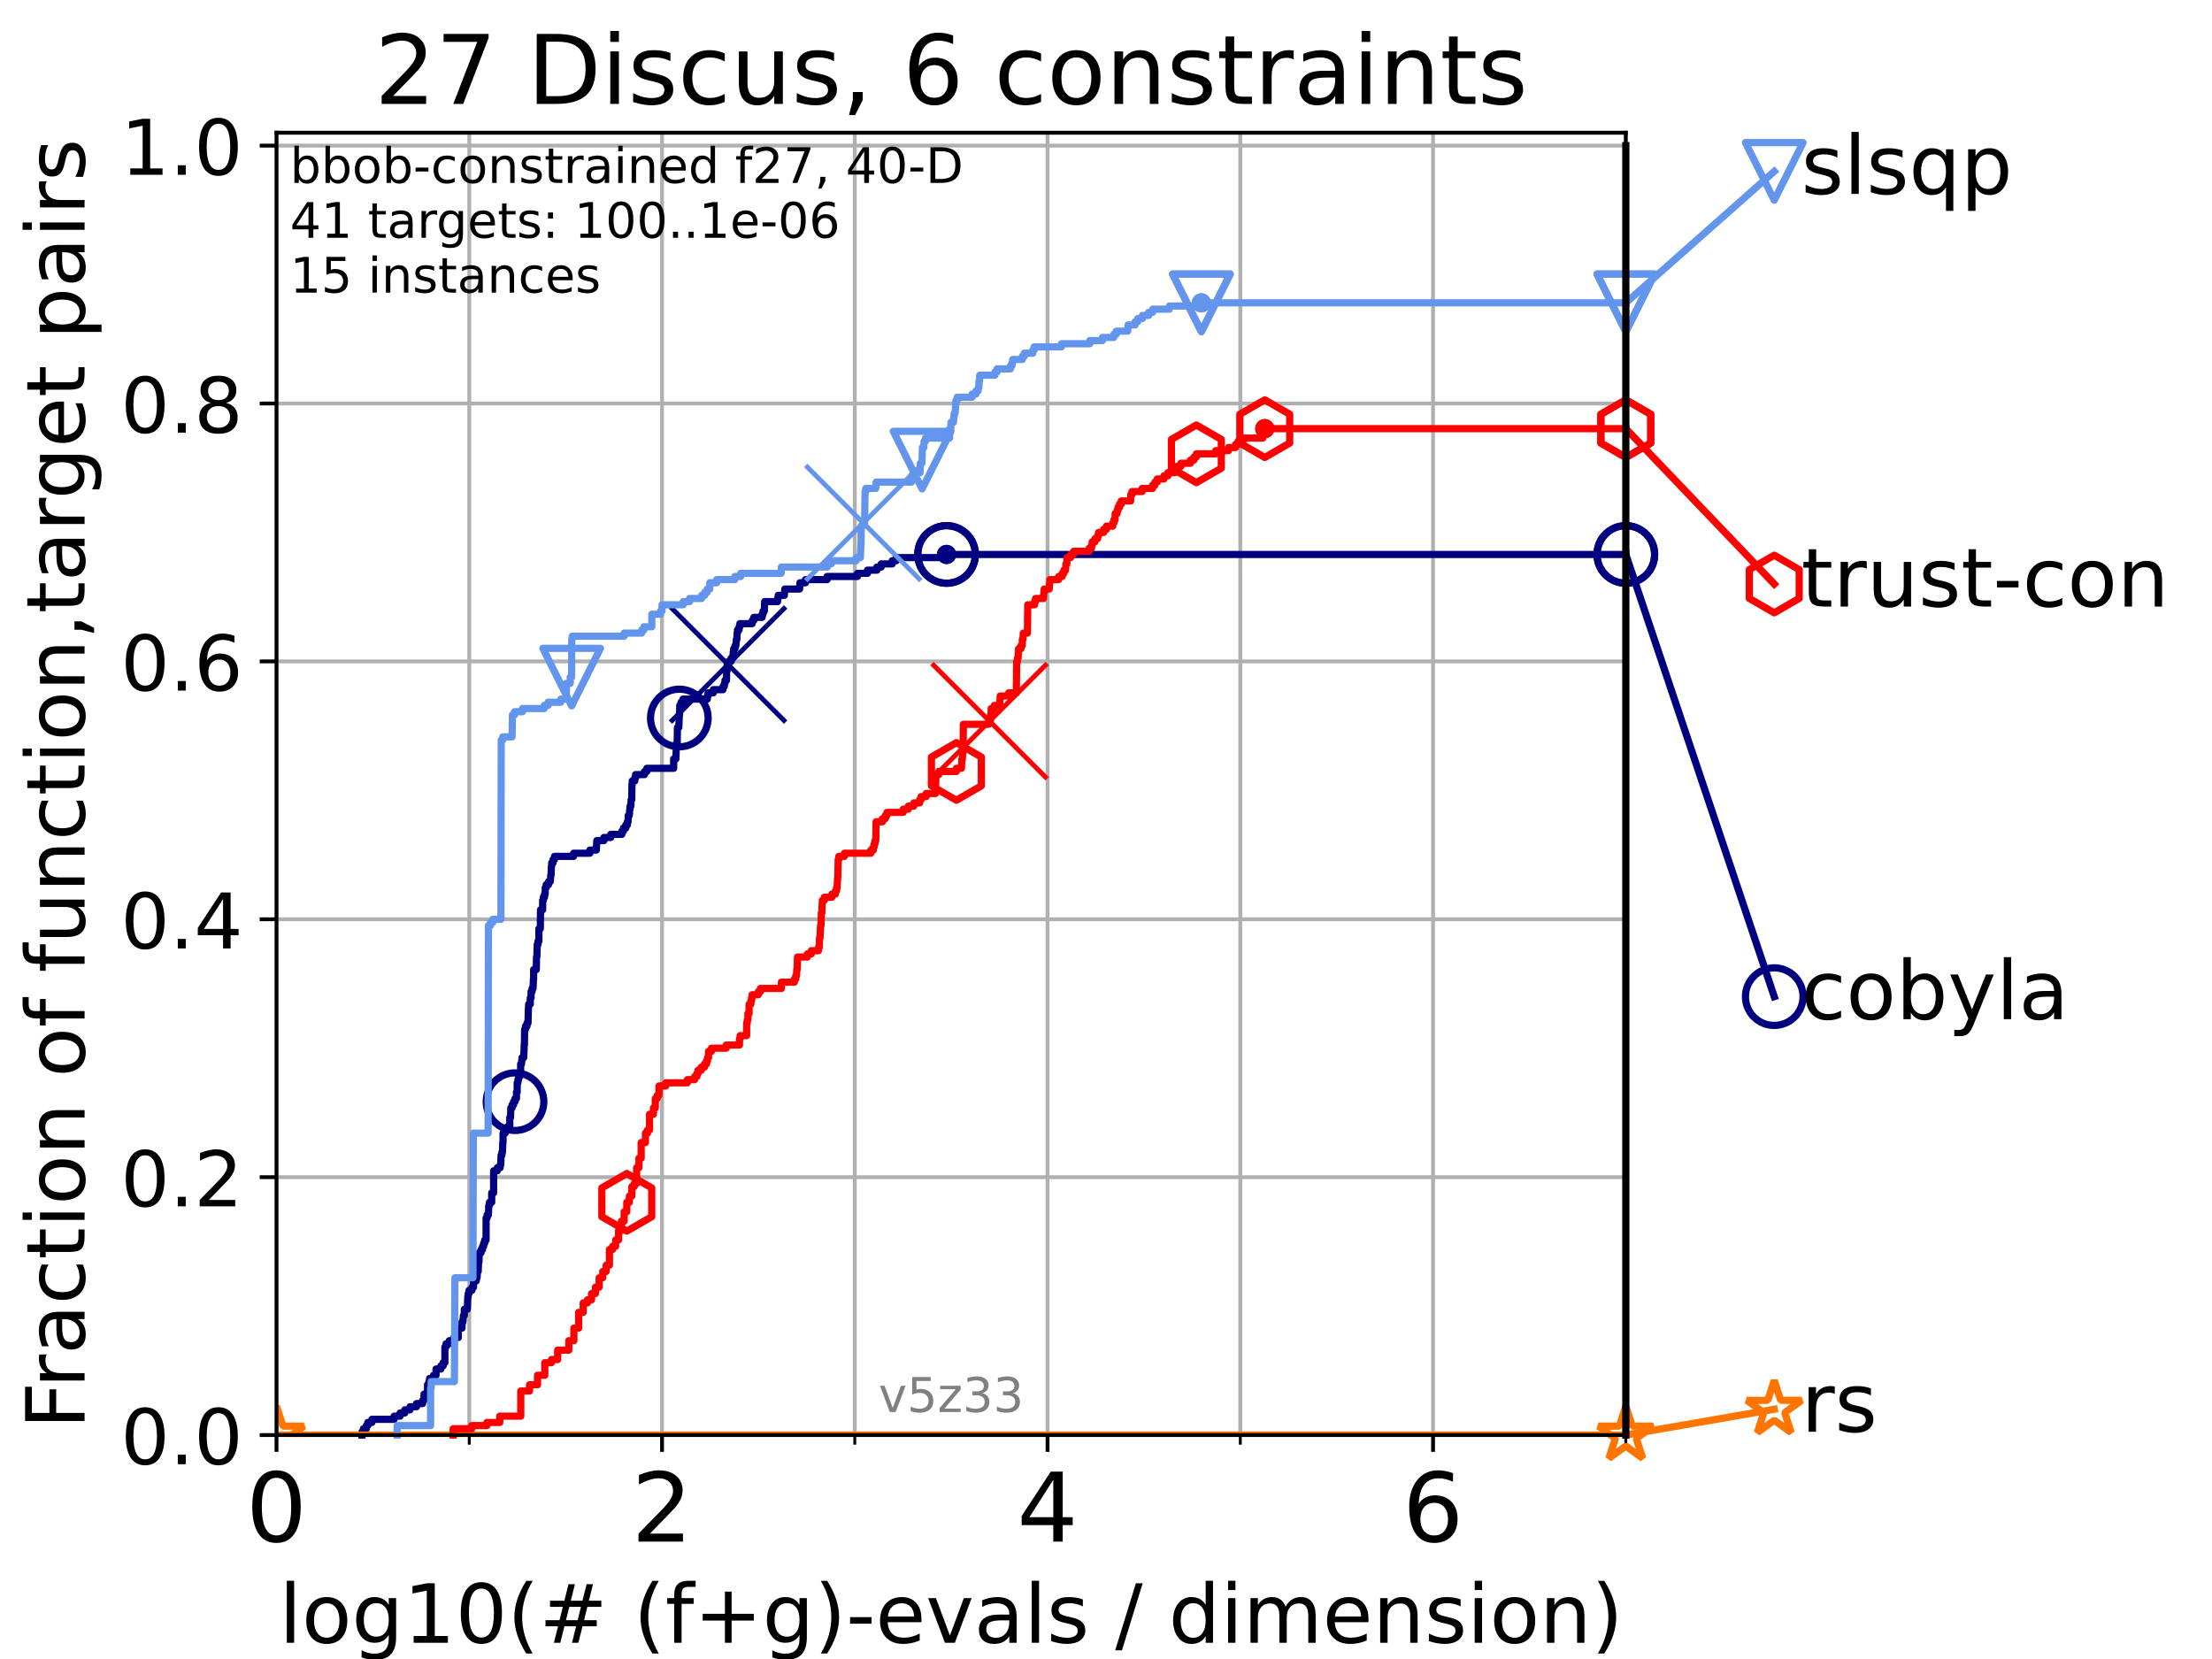 <?xml version="1.0" encoding="utf-8" standalone="no"?>
<!DOCTYPE svg PUBLIC "-//W3C//DTD SVG 1.1//EN"
  "http://www.w3.org/Graphics/SVG/1.1/DTD/svg11.dtd">
<!-- Created with matplotlib (https://matplotlib.org/) -->
<svg height="345.6pt" version="1.1" viewBox="0 0 460.8 345.6" width="460.8pt" xmlns="http://www.w3.org/2000/svg" xmlns:xlink="http://www.w3.org/1999/xlink">
 <defs>
  <style type="text/css">*{stroke-linecap:butt;stroke-linejoin:round;}</style>
 </defs>
 <g id="figure_1">
  <g id="patch_1">
   <path d="M 0 345.6 
L 460.8 345.6 
L 460.8 0 
L 0 0 
z
" style="fill:#ffffff;"/>
  </g>
  <g id="axes_1">
   <g id="patch_2">
    <path d="M 57.6 298.944 
L 338.688 298.944 
L 338.688 27.648 
L 57.6 27.648 
z
" style="fill:#ffffff;"/>
   </g>
   <g id="matplotlib.axis_1">
    <g id="xtick_1">
     <g id="line2d_1">
      <path clip-path="url(#pc9bcd1d721)" d="M 57.6 298.944 
L 57.6 27.648 
" style="fill:none;stroke:#b0b0b0;stroke-linecap:square;stroke-width:0.8;"/>
     </g>
     <g id="line2d_2">
      <defs>
       <path d="M 0 0 
L 0 3.5 
" id="m65277b68a7" style="stroke:#000000;stroke-width:0.8;"/>
      </defs>
      <g>
       <use style="stroke:#000000;stroke-width:0.8;" x="57.6" xlink:href="#m65277b68a7" y="298.944"/>
      </g>
     </g>
     <g id="text_1">
      <!-- 0 -->
      <g transform="translate(51.237 321.141)scale(0.2 -0.2)">
       <defs>
        <path d="M 31.781 66.406 
Q 24.172 66.406 20.328 58.906 
Q 16.5 51.422 16.5 36.375 
Q 16.5 21.391 20.328 13.891 
Q 24.172 6.391 31.781 6.391 
Q 39.453 6.391 43.281 13.891 
Q 47.125 21.391 47.125 36.375 
Q 47.125 51.422 43.281 58.906 
Q 39.453 66.406 31.781 66.406 
z
M 31.781 74.219 
Q 44.047 74.219 50.516 64.516 
Q 56.984 54.828 56.984 36.375 
Q 56.984 17.969 50.516 8.266 
Q 44.047 -1.422 31.781 -1.422 
Q 19.531 -1.422 13.062 8.266 
Q 6.594 17.969 6.594 36.375 
Q 6.594 54.828 13.062 64.516 
Q 19.531 74.219 31.781 74.219 
z
" id="DejaVuSans-48"/>
       </defs>
       <use xlink:href="#DejaVuSans-48"/>
      </g>
     </g>
    </g>
    <g id="xtick_2">
     <g id="line2d_3">
      <path clip-path="url(#pc9bcd1d721)" d="M 137.911 298.944 
L 137.911 27.648 
" style="fill:none;stroke:#b0b0b0;stroke-linecap:square;stroke-width:0.8;"/>
     </g>
     <g id="line2d_4">
      <g>
       <use style="stroke:#000000;stroke-width:0.8;" x="137.911" xlink:href="#m65277b68a7" y="298.944"/>
      </g>
     </g>
     <g id="text_2">
      <!-- 2 -->
      <g transform="translate(131.548 321.141)scale(0.2 -0.2)">
       <defs>
        <path d="M 19.188 8.297 
L 53.609 8.297 
L 53.609 0 
L 7.328 0 
L 7.328 8.297 
Q 12.938 14.109 22.625 23.891 
Q 32.328 33.688 34.812 36.531 
Q 39.547 41.844 41.422 45.531 
Q 43.312 49.219 43.312 52.781 
Q 43.312 58.594 39.234 62.25 
Q 35.156 65.922 28.609 65.922 
Q 23.969 65.922 18.812 64.312 
Q 13.672 62.703 7.812 59.422 
L 7.812 69.391 
Q 13.766 71.781 18.938 73 
Q 24.125 74.219 28.422 74.219 
Q 39.75 74.219 46.484 68.547 
Q 53.219 62.891 53.219 53.422 
Q 53.219 48.922 51.531 44.891 
Q 49.859 40.875 45.406 35.406 
Q 44.188 33.984 37.641 27.219 
Q 31.109 20.453 19.188 8.297 
z
" id="DejaVuSans-50"/>
       </defs>
       <use xlink:href="#DejaVuSans-50"/>
      </g>
     </g>
    </g>
    <g id="xtick_3">
     <g id="line2d_5">
      <path clip-path="url(#pc9bcd1d721)" d="M 218.222 298.944 
L 218.222 27.648 
" style="fill:none;stroke:#b0b0b0;stroke-linecap:square;stroke-width:0.8;"/>
     </g>
     <g id="line2d_6">
      <g>
       <use style="stroke:#000000;stroke-width:0.8;" x="218.222" xlink:href="#m65277b68a7" y="298.944"/>
      </g>
     </g>
     <g id="text_3">
      <!-- 4 -->
      <g transform="translate(211.859 321.141)scale(0.2 -0.2)">
       <defs>
        <path d="M 37.797 64.312 
L 12.891 25.391 
L 37.797 25.391 
z
M 35.203 72.906 
L 47.609 72.906 
L 47.609 25.391 
L 58.016 25.391 
L 58.016 17.188 
L 47.609 17.188 
L 47.609 0 
L 37.797 0 
L 37.797 17.188 
L 4.891 17.188 
L 4.891 26.703 
z
" id="DejaVuSans-52"/>
       </defs>
       <use xlink:href="#DejaVuSans-52"/>
      </g>
     </g>
    </g>
    <g id="xtick_4">
     <g id="line2d_7">
      <path clip-path="url(#pc9bcd1d721)" d="M 298.533 298.944 
L 298.533 27.648 
" style="fill:none;stroke:#b0b0b0;stroke-linecap:square;stroke-width:0.8;"/>
     </g>
     <g id="line2d_8">
      <g>
       <use style="stroke:#000000;stroke-width:0.8;" x="298.533" xlink:href="#m65277b68a7" y="298.944"/>
      </g>
     </g>
     <g id="text_4">
      <!-- 6 -->
      <g transform="translate(292.17 321.141)scale(0.2 -0.2)">
       <defs>
        <path d="M 33.016 40.375 
Q 26.375 40.375 22.484 35.828 
Q 18.609 31.297 18.609 23.391 
Q 18.609 15.531 22.484 10.953 
Q 26.375 6.391 33.016 6.391 
Q 39.656 6.391 43.531 10.953 
Q 47.406 15.531 47.406 23.391 
Q 47.406 31.297 43.531 35.828 
Q 39.656 40.375 33.016 40.375 
z
M 52.594 71.297 
L 52.594 62.312 
Q 48.875 64.062 45.094 64.984 
Q 41.312 65.922 37.594 65.922 
Q 27.828 65.922 22.672 59.328 
Q 17.531 52.734 16.797 39.406 
Q 19.672 43.656 24.016 45.922 
Q 28.375 48.188 33.594 48.188 
Q 44.578 48.188 50.953 41.516 
Q 57.328 34.859 57.328 23.391 
Q 57.328 12.156 50.688 5.359 
Q 44.047 -1.422 33.016 -1.422 
Q 20.359 -1.422 13.672 8.266 
Q 6.984 17.969 6.984 36.375 
Q 6.984 53.656 15.188 63.938 
Q 23.391 74.219 37.203 74.219 
Q 40.922 74.219 44.703 73.484 
Q 48.484 72.75 52.594 71.297 
z
" id="DejaVuSans-54"/>
       </defs>
       <use xlink:href="#DejaVuSans-54"/>
      </g>
     </g>
    </g>
    <g id="xtick_5">
     <g id="line2d_9">
      <path clip-path="url(#pc9bcd1d721)" d="M 97.755 298.944 
L 97.755 27.648 
" style="fill:none;stroke:#b0b0b0;stroke-linecap:square;stroke-width:0.8;"/>
     </g>
     <g id="line2d_10">
      <defs>
       <path d="M 0 0 
L 0 2 
" id="mec03d8140e" style="stroke:#000000;stroke-width:0.6;"/>
      </defs>
      <g>
       <use style="stroke:#000000;stroke-width:0.6;" x="97.755" xlink:href="#mec03d8140e" y="298.944"/>
      </g>
     </g>
    </g>
    <g id="xtick_6">
     <g id="line2d_11">
      <path clip-path="url(#pc9bcd1d721)" d="M 178.066 298.944 
L 178.066 27.648 
" style="fill:none;stroke:#b0b0b0;stroke-linecap:square;stroke-width:0.8;"/>
     </g>
     <g id="line2d_12">
      <g>
       <use style="stroke:#000000;stroke-width:0.6;" x="178.066" xlink:href="#mec03d8140e" y="298.944"/>
      </g>
     </g>
    </g>
    <g id="xtick_7">
     <g id="line2d_13">
      <path clip-path="url(#pc9bcd1d721)" d="M 258.377 298.944 
L 258.377 27.648 
" style="fill:none;stroke:#b0b0b0;stroke-linecap:square;stroke-width:0.8;"/>
     </g>
     <g id="line2d_14">
      <g>
       <use style="stroke:#000000;stroke-width:0.6;" x="258.377" xlink:href="#mec03d8140e" y="298.944"/>
      </g>
     </g>
    </g>
    <g id="xtick_8">
     <g id="line2d_15">
      <path clip-path="url(#pc9bcd1d721)" d="M 338.688 298.944 
L 338.688 27.648 
" style="fill:none;stroke:#b0b0b0;stroke-linecap:square;stroke-width:0.8;"/>
     </g>
     <g id="line2d_16">
      <g>
       <use style="stroke:#000000;stroke-width:0.6;" x="338.688" xlink:href="#mec03d8140e" y="298.944"/>
      </g>
     </g>
    </g>
    <g id="text_5">
     <!-- log10(# (f+g)-evals / dimension) -->
     <g transform="translate(58.145 342.218)scale(0.17 -0.17)">
      <defs>
       <path d="M 9.422 75.984 
L 18.406 75.984 
L 18.406 0 
L 9.422 0 
z
" id="DejaVuSans-108"/>
       <path d="M 30.609 48.391 
Q 23.391 48.391 19.188 42.75 
Q 14.984 37.109 14.984 27.297 
Q 14.984 17.484 19.156 11.844 
Q 23.344 6.203 30.609 6.203 
Q 37.797 6.203 41.984 11.859 
Q 46.188 17.531 46.188 27.297 
Q 46.188 37.016 41.984 42.703 
Q 37.797 48.391 30.609 48.391 
z
M 30.609 56 
Q 42.328 56 49.016 48.375 
Q 55.719 40.766 55.719 27.297 
Q 55.719 13.875 49.016 6.219 
Q 42.328 -1.422 30.609 -1.422 
Q 18.844 -1.422 12.172 6.219 
Q 5.516 13.875 5.516 27.297 
Q 5.516 40.766 12.172 48.375 
Q 18.844 56 30.609 56 
z
" id="DejaVuSans-111"/>
       <path d="M 45.406 27.984 
Q 45.406 37.75 41.375 43.109 
Q 37.359 48.484 30.078 48.484 
Q 22.859 48.484 18.828 43.109 
Q 14.797 37.75 14.797 27.984 
Q 14.797 18.266 18.828 12.891 
Q 22.859 7.516 30.078 7.516 
Q 37.359 7.516 41.375 12.891 
Q 45.406 18.266 45.406 27.984 
z
M 54.391 6.781 
Q 54.391 -7.172 48.188 -13.984 
Q 42 -20.797 29.203 -20.797 
Q 24.469 -20.797 20.266 -20.094 
Q 16.062 -19.391 12.109 -17.922 
L 12.109 -9.188 
Q 16.062 -11.328 19.922 -12.344 
Q 23.781 -13.375 27.781 -13.375 
Q 36.625 -13.375 41.016 -8.766 
Q 45.406 -4.156 45.406 5.172 
L 45.406 9.625 
Q 42.625 4.781 38.281 2.391 
Q 33.938 0 27.875 0 
Q 17.828 0 11.672 7.656 
Q 5.516 15.328 5.516 27.984 
Q 5.516 40.672 11.672 48.328 
Q 17.828 56 27.875 56 
Q 33.938 56 38.281 53.609 
Q 42.625 51.219 45.406 46.391 
L 45.406 54.688 
L 54.391 54.688 
z
" id="DejaVuSans-103"/>
       <path d="M 12.406 8.297 
L 28.516 8.297 
L 28.516 63.922 
L 10.984 60.406 
L 10.984 69.391 
L 28.422 72.906 
L 38.281 72.906 
L 38.281 8.297 
L 54.391 8.297 
L 54.391 0 
L 12.406 0 
z
" id="DejaVuSans-49"/>
       <path d="M 31 75.875 
Q 24.469 64.656 21.281 53.656 
Q 18.109 42.672 18.109 31.391 
Q 18.109 20.125 21.312 9.062 
Q 24.516 -2 31 -13.188 
L 23.188 -13.188 
Q 15.875 -1.703 12.234 9.375 
Q 8.594 20.453 8.594 31.391 
Q 8.594 42.281 12.203 53.312 
Q 15.828 64.359 23.188 75.875 
z
" id="DejaVuSans-40"/>
       <path d="M 51.125 44 
L 36.922 44 
L 32.812 27.688 
L 47.125 27.688 
z
M 43.797 71.781 
L 38.719 51.516 
L 52.984 51.516 
L 58.109 71.781 
L 65.922 71.781 
L 60.891 51.516 
L 76.125 51.516 
L 76.125 44 
L 58.984 44 
L 54.984 27.688 
L 70.516 27.688 
L 70.516 20.219 
L 53.078 20.219 
L 48 0 
L 40.188 0 
L 45.219 20.219 
L 30.906 20.219 
L 25.875 0 
L 18.016 0 
L 23.094 20.219 
L 7.719 20.219 
L 7.719 27.688 
L 24.906 27.688 
L 29 44 
L 13.281 44 
L 13.281 51.516 
L 30.906 51.516 
L 35.891 71.781 
z
" id="DejaVuSans-35"/>
       <path id="DejaVuSans-32"/>
       <path d="M 37.109 75.984 
L 37.109 68.5 
L 28.516 68.5 
Q 23.688 68.5 21.797 66.547 
Q 19.922 64.594 19.922 59.516 
L 19.922 54.688 
L 34.719 54.688 
L 34.719 47.703 
L 19.922 47.703 
L 19.922 0 
L 10.891 0 
L 10.891 47.703 
L 2.297 47.703 
L 2.297 54.688 
L 10.891 54.688 
L 10.891 58.5 
Q 10.891 67.625 15.141 71.797 
Q 19.391 75.984 28.609 75.984 
z
" id="DejaVuSans-102"/>
       <path d="M 46 62.703 
L 46 35.5 
L 73.188 35.5 
L 73.188 27.203 
L 46 27.203 
L 46 0 
L 37.797 0 
L 37.797 27.203 
L 10.594 27.203 
L 10.594 35.5 
L 37.797 35.5 
L 37.797 62.703 
z
" id="DejaVuSans-43"/>
       <path d="M 8.016 75.875 
L 15.828 75.875 
Q 23.141 64.359 26.781 53.312 
Q 30.422 42.281 30.422 31.391 
Q 30.422 20.453 26.781 9.375 
Q 23.141 -1.703 15.828 -13.188 
L 8.016 -13.188 
Q 14.5 -2 17.703 9.062 
Q 20.906 20.125 20.906 31.391 
Q 20.906 42.672 17.703 53.656 
Q 14.5 64.656 8.016 75.875 
z
" id="DejaVuSans-41"/>
       <path d="M 4.891 31.391 
L 31.203 31.391 
L 31.203 23.391 
L 4.891 23.391 
z
" id="DejaVuSans-45"/>
       <path d="M 56.203 29.594 
L 56.203 25.203 
L 14.891 25.203 
Q 15.484 15.922 20.484 11.062 
Q 25.484 6.203 34.422 6.203 
Q 39.594 6.203 44.453 7.469 
Q 49.312 8.734 54.109 11.281 
L 54.109 2.781 
Q 49.266 0.734 44.188 -0.344 
Q 39.109 -1.422 33.891 -1.422 
Q 20.797 -1.422 13.156 6.188 
Q 5.516 13.812 5.516 26.812 
Q 5.516 40.234 12.766 48.109 
Q 20.016 56 32.328 56 
Q 43.359 56 49.781 48.891 
Q 56.203 41.797 56.203 29.594 
z
M 47.219 32.234 
Q 47.125 39.594 43.094 43.984 
Q 39.062 48.391 32.422 48.391 
Q 24.906 48.391 20.391 44.141 
Q 15.875 39.891 15.188 32.172 
z
" id="DejaVuSans-101"/>
       <path d="M 2.984 54.688 
L 12.5 54.688 
L 29.594 8.797 
L 46.688 54.688 
L 56.203 54.688 
L 35.688 0 
L 23.484 0 
z
" id="DejaVuSans-118"/>
       <path d="M 34.281 27.484 
Q 23.391 27.484 19.188 25 
Q 14.984 22.516 14.984 16.5 
Q 14.984 11.719 18.141 8.906 
Q 21.297 6.109 26.703 6.109 
Q 34.188 6.109 38.703 11.406 
Q 43.219 16.703 43.219 25.484 
L 43.219 27.484 
z
M 52.203 31.203 
L 52.203 0 
L 43.219 0 
L 43.219 8.297 
Q 40.141 3.328 35.547 0.953 
Q 30.953 -1.422 24.312 -1.422 
Q 15.922 -1.422 10.953 3.297 
Q 6 8.016 6 15.922 
Q 6 25.141 12.172 29.828 
Q 18.359 34.516 30.609 34.516 
L 43.219 34.516 
L 43.219 35.406 
Q 43.219 41.609 39.141 45 
Q 35.062 48.391 27.688 48.391 
Q 23 48.391 18.547 47.266 
Q 14.109 46.141 10.016 43.891 
L 10.016 52.203 
Q 14.938 54.109 19.578 55.047 
Q 24.219 56 28.609 56 
Q 40.484 56 46.344 49.844 
Q 52.203 43.703 52.203 31.203 
z
" id="DejaVuSans-97"/>
       <path d="M 44.281 53.078 
L 44.281 44.578 
Q 40.484 46.531 36.375 47.5 
Q 32.281 48.484 27.875 48.484 
Q 21.188 48.484 17.844 46.438 
Q 14.5 44.391 14.5 40.281 
Q 14.5 37.156 16.891 35.375 
Q 19.281 33.594 26.516 31.984 
L 29.594 31.297 
Q 39.156 29.25 43.188 25.516 
Q 47.219 21.781 47.219 15.094 
Q 47.219 7.469 41.188 3.016 
Q 35.156 -1.422 24.609 -1.422 
Q 20.219 -1.422 15.453 -0.562 
Q 10.688 0.297 5.422 2 
L 5.422 11.281 
Q 10.406 8.688 15.234 7.391 
Q 20.062 6.109 24.812 6.109 
Q 31.156 6.109 34.562 8.281 
Q 37.984 10.453 37.984 14.406 
Q 37.984 18.062 35.516 20.016 
Q 33.062 21.969 24.703 23.781 
L 21.578 24.516 
Q 13.234 26.266 9.516 29.906 
Q 5.812 33.547 5.812 39.891 
Q 5.812 47.609 11.281 51.797 
Q 16.75 56 26.812 56 
Q 31.781 56 36.172 55.266 
Q 40.578 54.547 44.281 53.078 
z
" id="DejaVuSans-115"/>
       <path d="M 25.391 72.906 
L 33.688 72.906 
L 8.297 -9.281 
L 0 -9.281 
z
" id="DejaVuSans-47"/>
       <path d="M 45.406 46.391 
L 45.406 75.984 
L 54.391 75.984 
L 54.391 0 
L 45.406 0 
L 45.406 8.203 
Q 42.578 3.328 38.25 0.953 
Q 33.938 -1.422 27.875 -1.422 
Q 17.969 -1.422 11.734 6.484 
Q 5.516 14.406 5.516 27.297 
Q 5.516 40.188 11.734 48.094 
Q 17.969 56 27.875 56 
Q 33.938 56 38.25 53.625 
Q 42.578 51.266 45.406 46.391 
z
M 14.797 27.297 
Q 14.797 17.391 18.875 11.75 
Q 22.953 6.109 30.078 6.109 
Q 37.203 6.109 41.297 11.75 
Q 45.406 17.391 45.406 27.297 
Q 45.406 37.203 41.297 42.844 
Q 37.203 48.484 30.078 48.484 
Q 22.953 48.484 18.875 42.844 
Q 14.797 37.203 14.797 27.297 
z
" id="DejaVuSans-100"/>
       <path d="M 9.422 54.688 
L 18.406 54.688 
L 18.406 0 
L 9.422 0 
z
M 9.422 75.984 
L 18.406 75.984 
L 18.406 64.594 
L 9.422 64.594 
z
" id="DejaVuSans-105"/>
       <path d="M 52 44.188 
Q 55.375 50.25 60.062 53.125 
Q 64.75 56 71.094 56 
Q 79.641 56 84.281 50.016 
Q 88.922 44.047 88.922 33.016 
L 88.922 0 
L 79.891 0 
L 79.891 32.719 
Q 79.891 40.578 77.094 44.375 
Q 74.312 48.188 68.609 48.188 
Q 61.625 48.188 57.562 43.547 
Q 53.516 38.922 53.516 30.906 
L 53.516 0 
L 44.484 0 
L 44.484 32.719 
Q 44.484 40.625 41.703 44.406 
Q 38.922 48.188 33.109 48.188 
Q 26.219 48.188 22.156 43.531 
Q 18.109 38.875 18.109 30.906 
L 18.109 0 
L 9.078 0 
L 9.078 54.688 
L 18.109 54.688 
L 18.109 46.188 
Q 21.188 51.219 25.484 53.609 
Q 29.781 56 35.688 56 
Q 41.656 56 45.828 52.969 
Q 50 49.953 52 44.188 
z
" id="DejaVuSans-109"/>
       <path d="M 54.891 33.016 
L 54.891 0 
L 45.906 0 
L 45.906 32.719 
Q 45.906 40.484 42.875 44.328 
Q 39.844 48.188 33.797 48.188 
Q 26.516 48.188 22.312 43.547 
Q 18.109 38.922 18.109 30.906 
L 18.109 0 
L 9.078 0 
L 9.078 54.688 
L 18.109 54.688 
L 18.109 46.188 
Q 21.344 51.125 25.703 53.562 
Q 30.078 56 35.797 56 
Q 45.219 56 50.047 50.172 
Q 54.891 44.344 54.891 33.016 
z
" id="DejaVuSans-110"/>
      </defs>
      <use xlink:href="#DejaVuSans-108"/>
      <use x="27.783" xlink:href="#DejaVuSans-111"/>
      <use x="88.965" xlink:href="#DejaVuSans-103"/>
      <use x="152.441" xlink:href="#DejaVuSans-49"/>
      <use x="216.064" xlink:href="#DejaVuSans-48"/>
      <use x="279.688" xlink:href="#DejaVuSans-40"/>
      <use x="318.701" xlink:href="#DejaVuSans-35"/>
      <use x="402.49" xlink:href="#DejaVuSans-32"/>
      <use x="434.277" xlink:href="#DejaVuSans-40"/>
      <use x="473.291" xlink:href="#DejaVuSans-102"/>
      <use x="508.496" xlink:href="#DejaVuSans-43"/>
      <use x="592.285" xlink:href="#DejaVuSans-103"/>
      <use x="655.762" xlink:href="#DejaVuSans-41"/>
      <use x="694.775" xlink:href="#DejaVuSans-45"/>
      <use x="730.859" xlink:href="#DejaVuSans-101"/>
      <use x="792.383" xlink:href="#DejaVuSans-118"/>
      <use x="851.562" xlink:href="#DejaVuSans-97"/>
      <use x="912.842" xlink:href="#DejaVuSans-108"/>
      <use x="940.625" xlink:href="#DejaVuSans-115"/>
      <use x="992.725" xlink:href="#DejaVuSans-32"/>
      <use x="1024.512" xlink:href="#DejaVuSans-47"/>
      <use x="1058.203" xlink:href="#DejaVuSans-32"/>
      <use x="1089.99" xlink:href="#DejaVuSans-100"/>
      <use x="1153.467" xlink:href="#DejaVuSans-105"/>
      <use x="1181.25" xlink:href="#DejaVuSans-109"/>
      <use x="1278.662" xlink:href="#DejaVuSans-101"/>
      <use x="1340.186" xlink:href="#DejaVuSans-110"/>
      <use x="1403.564" xlink:href="#DejaVuSans-115"/>
      <use x="1455.664" xlink:href="#DejaVuSans-105"/>
      <use x="1483.447" xlink:href="#DejaVuSans-111"/>
      <use x="1544.629" xlink:href="#DejaVuSans-110"/>
      <use x="1608.008" xlink:href="#DejaVuSans-41"/>
     </g>
    </g>
   </g>
   <g id="matplotlib.axis_2">
    <g id="ytick_1">
     <g id="line2d_17">
      <path clip-path="url(#pc9bcd1d721)" d="M 57.6 298.944 
L 338.688 298.944 
" style="fill:none;stroke:#b0b0b0;stroke-linecap:square;stroke-width:0.8;"/>
     </g>
     <g id="line2d_18">
      <defs>
       <path d="M 0 0 
L -3.5 0 
" id="m3c17cab1ca" style="stroke:#000000;stroke-width:0.8;"/>
      </defs>
      <g>
       <use style="stroke:#000000;stroke-width:0.8;" x="57.6" xlink:href="#m3c17cab1ca" y="298.944"/>
      </g>
     </g>
     <g id="text_6">
      <!-- 0.0 -->
      <g transform="translate(25.155 305.023)scale(0.16 -0.16)">
       <defs>
        <path d="M 10.688 12.406 
L 21 12.406 
L 21 0 
L 10.688 0 
z
" id="DejaVuSans-46"/>
       </defs>
       <use xlink:href="#DejaVuSans-48"/>
       <use x="63.623" xlink:href="#DejaVuSans-46"/>
       <use x="95.41" xlink:href="#DejaVuSans-48"/>
      </g>
     </g>
    </g>
    <g id="ytick_2">
     <g id="line2d_19">
      <path clip-path="url(#pc9bcd1d721)" d="M 57.6 245.222 
L 338.688 245.222 
" style="fill:none;stroke:#b0b0b0;stroke-linecap:square;stroke-width:0.8;"/>
     </g>
     <g id="line2d_20">
      <g>
       <use style="stroke:#000000;stroke-width:0.8;" x="57.6" xlink:href="#m3c17cab1ca" y="245.222"/>
      </g>
     </g>
     <g id="text_7">
      <!-- 0.2 -->
      <g transform="translate(25.155 251.301)scale(0.16 -0.16)">
       <use xlink:href="#DejaVuSans-48"/>
       <use x="63.623" xlink:href="#DejaVuSans-46"/>
       <use x="95.41" xlink:href="#DejaVuSans-50"/>
      </g>
     </g>
    </g>
    <g id="ytick_3">
     <g id="line2d_21">
      <path clip-path="url(#pc9bcd1d721)" d="M 57.6 191.5 
L 338.688 191.5 
" style="fill:none;stroke:#b0b0b0;stroke-linecap:square;stroke-width:0.8;"/>
     </g>
     <g id="line2d_22">
      <g>
       <use style="stroke:#000000;stroke-width:0.8;" x="57.6" xlink:href="#m3c17cab1ca" y="191.5"/>
      </g>
     </g>
     <g id="text_8">
      <!-- 0.4 -->
      <g transform="translate(25.155 197.579)scale(0.16 -0.16)">
       <use xlink:href="#DejaVuSans-48"/>
       <use x="63.623" xlink:href="#DejaVuSans-46"/>
       <use x="95.41" xlink:href="#DejaVuSans-52"/>
      </g>
     </g>
    </g>
    <g id="ytick_4">
     <g id="line2d_23">
      <path clip-path="url(#pc9bcd1d721)" d="M 57.6 137.778 
L 338.688 137.778 
" style="fill:none;stroke:#b0b0b0;stroke-linecap:square;stroke-width:0.8;"/>
     </g>
     <g id="line2d_24">
      <g>
       <use style="stroke:#000000;stroke-width:0.8;" x="57.6" xlink:href="#m3c17cab1ca" y="137.778"/>
      </g>
     </g>
     <g id="text_9">
      <!-- 0.6 -->
      <g transform="translate(25.155 143.857)scale(0.16 -0.16)">
       <use xlink:href="#DejaVuSans-48"/>
       <use x="63.623" xlink:href="#DejaVuSans-46"/>
       <use x="95.41" xlink:href="#DejaVuSans-54"/>
      </g>
     </g>
    </g>
    <g id="ytick_5">
     <g id="line2d_25">
      <path clip-path="url(#pc9bcd1d721)" d="M 57.6 84.056 
L 338.688 84.056 
" style="fill:none;stroke:#b0b0b0;stroke-linecap:square;stroke-width:0.8;"/>
     </g>
     <g id="line2d_26">
      <g>
       <use style="stroke:#000000;stroke-width:0.8;" x="57.6" xlink:href="#m3c17cab1ca" y="84.056"/>
      </g>
     </g>
     <g id="text_10">
      <!-- 0.8 -->
      <g transform="translate(25.155 90.135)scale(0.16 -0.16)">
       <defs>
        <path d="M 31.781 34.625 
Q 24.75 34.625 20.719 30.859 
Q 16.703 27.094 16.703 20.516 
Q 16.703 13.922 20.719 10.156 
Q 24.75 6.391 31.781 6.391 
Q 38.812 6.391 42.859 10.172 
Q 46.922 13.969 46.922 20.516 
Q 46.922 27.094 42.891 30.859 
Q 38.875 34.625 31.781 34.625 
z
M 21.922 38.812 
Q 15.578 40.375 12.031 44.719 
Q 8.5 49.078 8.5 55.328 
Q 8.5 64.062 14.719 69.141 
Q 20.953 74.219 31.781 74.219 
Q 42.672 74.219 48.875 69.141 
Q 55.078 64.062 55.078 55.328 
Q 55.078 49.078 51.531 44.719 
Q 48 40.375 41.703 38.812 
Q 48.828 37.156 52.797 32.312 
Q 56.781 27.484 56.781 20.516 
Q 56.781 9.906 50.312 4.234 
Q 43.844 -1.422 31.781 -1.422 
Q 19.734 -1.422 13.25 4.234 
Q 6.781 9.906 6.781 20.516 
Q 6.781 27.484 10.781 32.312 
Q 14.797 37.156 21.922 38.812 
z
M 18.312 54.391 
Q 18.312 48.734 21.844 45.562 
Q 25.391 42.391 31.781 42.391 
Q 38.141 42.391 41.719 45.562 
Q 45.312 48.734 45.312 54.391 
Q 45.312 60.062 41.719 63.234 
Q 38.141 66.406 31.781 66.406 
Q 25.391 66.406 21.844 63.234 
Q 18.312 60.062 18.312 54.391 
z
" id="DejaVuSans-56"/>
       </defs>
       <use xlink:href="#DejaVuSans-48"/>
       <use x="63.623" xlink:href="#DejaVuSans-46"/>
       <use x="95.41" xlink:href="#DejaVuSans-56"/>
      </g>
     </g>
    </g>
    <g id="ytick_6">
     <g id="line2d_27">
      <path clip-path="url(#pc9bcd1d721)" d="M 57.6 30.334 
L 338.688 30.334 
" style="fill:none;stroke:#b0b0b0;stroke-linecap:square;stroke-width:0.8;"/>
     </g>
     <g id="line2d_28">
      <g>
       <use style="stroke:#000000;stroke-width:0.8;" x="57.6" xlink:href="#m3c17cab1ca" y="30.334"/>
      </g>
     </g>
     <g id="text_11">
      <!-- 1.0 -->
      <g transform="translate(25.155 36.413)scale(0.16 -0.16)">
       <use xlink:href="#DejaVuSans-49"/>
       <use x="63.623" xlink:href="#DejaVuSans-46"/>
       <use x="95.41" xlink:href="#DejaVuSans-48"/>
      </g>
     </g>
    </g>
    <g id="text_12">
     <!-- Fraction of function,target pairs -->
     <g transform="translate(17.62 297.681)rotate(-90)scale(0.17 -0.17)">
      <defs>
       <path d="M 9.812 72.906 
L 51.703 72.906 
L 51.703 64.594 
L 19.672 64.594 
L 19.672 43.109 
L 48.578 43.109 
L 48.578 34.812 
L 19.672 34.812 
L 19.672 0 
L 9.812 0 
z
" id="DejaVuSans-70"/>
       <path d="M 41.109 46.297 
Q 39.594 47.172 37.812 47.578 
Q 36.031 48 33.891 48 
Q 26.266 48 22.188 43.047 
Q 18.109 38.094 18.109 28.812 
L 18.109 0 
L 9.078 0 
L 9.078 54.688 
L 18.109 54.688 
L 18.109 46.188 
Q 20.953 51.172 25.484 53.578 
Q 30.031 56 36.531 56 
Q 37.453 56 38.578 55.875 
Q 39.703 55.766 41.062 55.516 
z
" id="DejaVuSans-114"/>
       <path d="M 48.781 52.594 
L 48.781 44.188 
Q 44.969 46.297 41.141 47.344 
Q 37.312 48.391 33.406 48.391 
Q 24.656 48.391 19.812 42.844 
Q 14.984 37.312 14.984 27.297 
Q 14.984 17.281 19.812 11.734 
Q 24.656 6.203 33.406 6.203 
Q 37.312 6.203 41.141 7.25 
Q 44.969 8.297 48.781 10.406 
L 48.781 2.094 
Q 45.016 0.344 40.984 -0.531 
Q 36.969 -1.422 32.422 -1.422 
Q 20.062 -1.422 12.781 6.344 
Q 5.516 14.109 5.516 27.297 
Q 5.516 40.672 12.859 48.328 
Q 20.219 56 33.016 56 
Q 37.156 56 41.109 55.141 
Q 45.062 54.297 48.781 52.594 
z
" id="DejaVuSans-99"/>
       <path d="M 18.312 70.219 
L 18.312 54.688 
L 36.812 54.688 
L 36.812 47.703 
L 18.312 47.703 
L 18.312 18.016 
Q 18.312 11.328 20.141 9.422 
Q 21.969 7.516 27.594 7.516 
L 36.812 7.516 
L 36.812 0 
L 27.594 0 
Q 17.188 0 13.234 3.875 
Q 9.281 7.766 9.281 18.016 
L 9.281 47.703 
L 2.688 47.703 
L 2.688 54.688 
L 9.281 54.688 
L 9.281 70.219 
z
" id="DejaVuSans-116"/>
       <path d="M 8.5 21.578 
L 8.5 54.688 
L 17.484 54.688 
L 17.484 21.922 
Q 17.484 14.156 20.5 10.266 
Q 23.531 6.391 29.594 6.391 
Q 36.859 6.391 41.078 11.031 
Q 45.312 15.672 45.312 23.688 
L 45.312 54.688 
L 54.297 54.688 
L 54.297 0 
L 45.312 0 
L 45.312 8.406 
Q 42.047 3.422 37.719 1 
Q 33.406 -1.422 27.688 -1.422 
Q 18.266 -1.422 13.375 4.438 
Q 8.5 10.297 8.5 21.578 
z
M 31.109 56 
z
" id="DejaVuSans-117"/>
       <path d="M 11.719 12.406 
L 22.016 12.406 
L 22.016 4 
L 14.016 -11.625 
L 7.719 -11.625 
L 11.719 4 
z
" id="DejaVuSans-44"/>
       <path d="M 18.109 8.203 
L 18.109 -20.797 
L 9.078 -20.797 
L 9.078 54.688 
L 18.109 54.688 
L 18.109 46.391 
Q 20.953 51.266 25.266 53.625 
Q 29.594 56 35.594 56 
Q 45.562 56 51.781 48.094 
Q 58.016 40.188 58.016 27.297 
Q 58.016 14.406 51.781 6.484 
Q 45.562 -1.422 35.594 -1.422 
Q 29.594 -1.422 25.266 0.953 
Q 20.953 3.328 18.109 8.203 
z
M 48.688 27.297 
Q 48.688 37.203 44.609 42.844 
Q 40.531 48.484 33.406 48.484 
Q 26.266 48.484 22.188 42.844 
Q 18.109 37.203 18.109 27.297 
Q 18.109 17.391 22.188 11.75 
Q 26.266 6.109 33.406 6.109 
Q 40.531 6.109 44.609 11.75 
Q 48.688 17.391 48.688 27.297 
z
" id="DejaVuSans-112"/>
      </defs>
      <use xlink:href="#DejaVuSans-70"/>
      <use x="50.27" xlink:href="#DejaVuSans-114"/>
      <use x="91.383" xlink:href="#DejaVuSans-97"/>
      <use x="152.662" xlink:href="#DejaVuSans-99"/>
      <use x="207.643" xlink:href="#DejaVuSans-116"/>
      <use x="246.852" xlink:href="#DejaVuSans-105"/>
      <use x="274.635" xlink:href="#DejaVuSans-111"/>
      <use x="335.816" xlink:href="#DejaVuSans-110"/>
      <use x="399.195" xlink:href="#DejaVuSans-32"/>
      <use x="430.982" xlink:href="#DejaVuSans-111"/>
      <use x="492.164" xlink:href="#DejaVuSans-102"/>
      <use x="527.369" xlink:href="#DejaVuSans-32"/>
      <use x="559.156" xlink:href="#DejaVuSans-102"/>
      <use x="594.361" xlink:href="#DejaVuSans-117"/>
      <use x="657.74" xlink:href="#DejaVuSans-110"/>
      <use x="721.119" xlink:href="#DejaVuSans-99"/>
      <use x="776.1" xlink:href="#DejaVuSans-116"/>
      <use x="815.309" xlink:href="#DejaVuSans-105"/>
      <use x="843.092" xlink:href="#DejaVuSans-111"/>
      <use x="904.273" xlink:href="#DejaVuSans-110"/>
      <use x="967.652" xlink:href="#DejaVuSans-44"/>
      <use x="999.439" xlink:href="#DejaVuSans-116"/>
      <use x="1038.648" xlink:href="#DejaVuSans-97"/>
      <use x="1099.928" xlink:href="#DejaVuSans-114"/>
      <use x="1139.291" xlink:href="#DejaVuSans-103"/>
      <use x="1202.768" xlink:href="#DejaVuSans-101"/>
      <use x="1264.291" xlink:href="#DejaVuSans-116"/>
      <use x="1303.5" xlink:href="#DejaVuSans-32"/>
      <use x="1335.287" xlink:href="#DejaVuSans-112"/>
      <use x="1398.764" xlink:href="#DejaVuSans-97"/>
      <use x="1460.043" xlink:href="#DejaVuSans-105"/>
      <use x="1487.826" xlink:href="#DejaVuSans-114"/>
      <use x="1528.939" xlink:href="#DejaVuSans-115"/>
     </g>
    </g>
   </g>
   <g id="line2d_29">
    <defs>
     <path d="M 0 1.5 
C 0.398 1.5 0.779 1.342 1.061 1.061 
C 1.342 0.779 1.5 0.398 1.5 0 
C 1.5 -0.398 1.342 -0.779 1.061 -1.061 
C 0.779 -1.342 0.398 -1.5 0 -1.5 
C -0.398 -1.5 -0.779 -1.342 -1.061 -1.061 
C -1.342 -0.779 -1.5 -0.398 -1.5 0 
C -1.5 0.398 -1.342 0.779 -1.061 1.061 
C -0.779 1.342 -0.398 1.5 0 1.5 
z
" id="m201d09a616" style="stroke:#000080;"/>
    </defs>
    <g>
     <use style="fill:#000080;stroke:#000080;" x="197.188" xlink:href="#m201d09a616" y="115.503"/>
     <use style="fill:#000080;stroke:#000080;" x="197.188" xlink:href="#m201d09a616" y="115.503"/>
    </g>
   </g>
   <g id="line2d_30">
    <path d="M 75.399 298.944 
L 75.399 298.289 
L 75.711 298.289 
L 75.711 297.634 
L 76.317 297.634 
L 76.317 296.979 
L 76.613 296.979 
L 76.613 296.323 
L 77.471 296.323 
L 77.471 295.668 
L 82.1 295.668 
L 82.1 295.013 
L 83.339 295.013 
L 83.339 294.358 
L 84.308 294.358 
L 84.308 293.703 
L 85.404 293.703 
L 85.404 293.048 
L 86.766 293.048 
L 86.766 292.393 
L 88.029 292.393 
L 88.029 291.737 
L 88.331 291.737 
L 88.331 290.427 
L 89.064 290.427 
L 89.064 288.462 
L 89.348 288.462 
L 89.348 287.807 
L 89.489 287.807 
L 89.489 287.151 
L 90.31 287.151 
L 90.31 286.496 
L 90.836 286.496 
L 90.836 285.186 
L 91.844 285.186 
L 91.844 284.531 
L 92.327 284.531 
L 92.327 283.876 
L 92.68 283.876 
L 92.68 280.6 
L 92.912 280.6 
L 92.912 279.945 
L 93.589 279.945 
L 93.589 279.29 
L 94.558 279.29 
L 94.558 278.634 
L 95.476 278.634 
L 95.476 276.669 
L 96.254 276.669 
L 96.254 275.359 
L 96.443 275.359 
L 96.537 274.048 
L 96.723 274.048 
L 96.723 272.738 
L 97.359 272.738 
L 97.448 270.118 
L 97.536 270.118 
L 97.536 269.462 
L 97.712 269.462 
L 97.712 268.807 
L 98.313 268.807 
L 98.313 268.152 
L 98.648 268.152 
L 98.648 266.842 
L 99.218 266.842 
L 99.218 266.187 
L 99.378 266.187 
L 99.457 264.876 
L 99.615 264.876 
L 99.693 262.911 
L 99.771 262.911 
L 99.848 260.946 
L 100.231 260.946 
L 100.231 260.29 
L 100.531 260.29 
L 100.531 259.635 
L 100.752 259.635 
L 100.752 258.98 
L 100.971 258.98 
L 100.971 258.325 
L 101.259 258.325 
L 101.259 253.739 
L 101.472 253.739 
L 101.472 253.084 
L 101.751 253.084 
L 101.82 251.118 
L 101.958 251.118 
L 101.958 250.463 
L 102.431 250.463 
L 102.431 248.498 
L 102.827 248.498 
L 102.827 243.912 
L 103.592 243.912 
L 103.592 243.257 
L 104.205 243.257 
L 104.205 242.601 
L 104.325 242.601 
L 104.385 240.636 
L 104.563 240.636 
L 104.563 239.981 
L 104.681 239.981 
L 104.739 238.015 
L 104.797 238.015 
L 104.797 236.05 
L 105.257 236.05 
L 105.257 235.395 
L 105.65 235.395 
L 105.65 234.74 
L 106.195 234.74 
L 106.195 232.774 
L 106.356 232.774 
L 106.409 230.809 
L 106.673 230.809 
L 106.673 230.154 
L 106.984 230.154 
L 106.984 229.499 
L 107.289 229.499 
L 107.289 228.843 
L 107.589 228.843 
L 107.589 227.533 
L 107.738 227.533 
L 107.738 225.568 
L 107.884 225.568 
L 107.884 224.912 
L 108.03 224.912 
L 108.03 224.257 
L 108.27 224.257 
L 108.27 223.602 
L 108.46 223.602 
L 108.46 221.637 
L 108.648 221.637 
L 108.741 220.326 
L 109.109 220.326 
L 109.2 217.706 
L 109.245 217.706 
L 109.29 214.43 
L 109.469 214.43 
L 109.469 213.775 
L 109.778 213.775 
L 109.778 213.12 
L 109.995 213.12 
L 110.082 209.844 
L 110.125 209.844 
L 110.125 209.189 
L 110.464 209.189 
L 110.464 207.879 
L 110.632 207.879 
L 110.632 206.568 
L 110.839 206.568 
L 110.839 205.913 
L 111.044 205.913 
L 111.125 203.948 
L 111.165 203.948 
L 111.165 201.982 
L 111.722 201.982 
L 111.761 199.362 
L 111.839 199.362 
L 111.917 196.741 
L 112.071 196.741 
L 112.071 196.086 
L 112.262 196.086 
L 112.262 193.465 
L 112.563 193.465 
L 112.6 189.535 
L 113.041 189.535 
L 113.041 187.569 
L 113.186 187.569 
L 113.186 186.914 
L 113.436 186.914 
L 113.436 186.259 
L 113.577 186.259 
L 113.577 184.949 
L 113.787 184.949 
L 113.787 184.293 
L 114.267 184.293 
L 114.267 183.638 
L 114.636 183.638 
L 114.735 182.328 
L 114.8 182.328 
L 114.866 180.363 
L 114.931 180.363 
L 114.931 179.707 
L 115.222 179.707 
L 115.222 179.052 
L 115.508 179.052 
L 115.508 178.397 
L 119.49 178.397 
L 119.49 177.742 
L 122.875 177.742 
L 122.875 177.087 
L 124.226 177.087 
L 124.321 175.121 
L 125.797 175.121 
L 125.797 174.466 
L 127.221 174.466 
L 127.221 173.811 
L 129.539 173.811 
L 129.539 173.156 
L 129.874 173.156 
L 129.874 172.501 
L 130.365 172.501 
L 130.365 171.846 
L 130.698 171.846 
L 130.698 171.191 
L 130.842 171.191 
L 130.868 169.88 
L 131.089 169.88 
L 131.192 168.57 
L 131.243 168.57 
L 131.243 167.915 
L 131.421 167.915 
L 131.471 166.604 
L 131.597 166.604 
L 131.647 163.329 
L 131.709 163.329 
L 131.709 162.674 
L 132.248 162.674 
L 132.248 162.018 
L 132.405 162.018 
L 132.405 161.363 
L 134.263 161.363 
L 134.263 160.708 
L 134.75 160.708 
L 134.75 160.053 
L 140.337 160.053 
L 140.337 158.088 
L 140.808 158.088 
L 140.904 154.812 
L 141.072 154.812 
L 141.123 151.536 
L 141.411 151.536 
L 141.517 148.916 
L 141.574 148.916 
L 141.609 146.95 
L 141.875 146.95 
L 141.875 146.295 
L 142.267 146.295 
L 142.267 145.64 
L 147.346 145.64 
L 147.346 144.985 
L 147.507 144.985 
L 147.507 144.33 
L 148.59 144.33 
L 148.59 143.674 
L 150.605 143.674 
L 150.605 143.019 
L 150.885 143.019 
L 150.885 142.364 
L 151.034 142.364 
L 151.034 141.709 
L 151.351 141.709 
L 151.355 139.743 
L 151.472 139.743 
L 151.472 138.433 
L 151.781 138.433 
L 151.781 137.778 
L 152.307 137.778 
L 152.307 137.123 
L 152.647 137.123 
L 152.752 135.813 
L 152.833 135.813 
L 152.833 135.157 
L 153.117 135.157 
L 153.117 134.502 
L 153.303 134.502 
L 153.397 133.192 
L 153.511 133.192 
L 153.547 131.882 
L 153.625 131.882 
L 153.625 131.227 
L 153.965 131.227 
L 153.965 130.571 
L 154.124 130.571 
L 154.124 129.916 
L 156.694 129.916 
L 156.694 129.261 
L 157.033 129.261 
L 157.033 128.606 
L 158.764 128.606 
L 158.764 127.951 
L 158.955 127.951 
L 158.955 127.296 
L 159.227 127.296 
L 159.291 125.33 
L 161.984 125.33 
L 161.984 124.675 
L 162.112 124.675 
L 162.112 124.02 
L 163.401 124.02 
L 163.485 122.71 
L 166.569 122.71 
L 166.643 121.399 
L 167.801 121.399 
L 167.801 120.744 
L 172.302 120.744 
L 172.302 120.089 
L 178.641 120.089 
L 178.641 119.434 
L 180.712 119.434 
L 180.712 118.779 
L 182.669 118.779 
L 182.669 118.124 
L 183.575 118.124 
L 183.575 117.469 
L 185.867 117.469 
L 185.867 116.813 
L 186.7 116.813 
L 186.7 116.158 
L 197.188 116.158 
L 197.188 115.503 
L 338.688 115.503 
L 338.688 115.503 
" style="fill:none;stroke:#000080;stroke-linecap:square;stroke-width:1.5;"/>
   </g>
   <g id="line2d_31">
    <defs>
     <path d="M 0 6 
C 1.591 6 3.117 5.368 4.243 4.243 
C 5.368 3.117 6 1.591 6 0 
C 6 -1.591 5.368 -3.117 4.243 -4.243 
C 3.117 -5.368 1.591 -6 0 -6 
C -1.591 -6 -3.117 -5.368 -4.243 -4.243 
C -5.368 -3.117 -6 -1.591 -6 0 
C -6 1.591 -5.368 3.117 -4.243 4.243 
C -3.117 5.368 -1.591 6 0 6 
z
" id="m3f4c7dea29" style="stroke:#000080;stroke-width:1.5;"/>
    </defs>
    <g>
     <use style="fill-opacity:0;stroke:#000080;stroke-width:1.5;" x="107.289" xlink:href="#m3f4c7dea29" y="229.499"/>
     <use style="fill-opacity:0;stroke:#000080;stroke-width:1.5;" x="141.517" xlink:href="#m3f4c7dea29" y="149.571"/>
     <use style="fill-opacity:0;stroke:#000080;stroke-width:1.5;" x="197.188" xlink:href="#m3f4c7dea29" y="115.503"/>
     <use style="fill-opacity:0;stroke:#000080;stroke-width:1.5;" x="197.188" xlink:href="#m3f4c7dea29" y="115.503"/>
     <use style="fill-opacity:0;stroke:#000080;stroke-width:1.5;" x="338.688" xlink:href="#m3f4c7dea29" y="115.503"/>
    </g>
   </g>
   <g id="line2d_32">
    <path style="fill:none;stroke:#000080;stroke-linecap:square;stroke-width:1.5;"/>
    <g/>
   </g>
   <g id="line2d_33">
    <path clip-path="url(#pc9bcd1d721)" d="M 151.665 138.433 
" style="fill:none;stroke:#000080;stroke-linecap:square;stroke-width:1.5;"/>
    <defs>
     <path d="M -12 12 
L 12 -12 
M -12 -12 
L 12 12 
" id="mfba050c2c7" style="stroke:#000080;"/>
    </defs>
    <g clip-path="url(#pc9bcd1d721)">
     <use style="fill:#000080;stroke:#000080;" x="151.665" xlink:href="#mfba050c2c7" y="138.433"/>
    </g>
   </g>
   <g id="line2d_34">
    <path clip-path="url(#pc9bcd1d721)" d="M 57.6 298.944 
L 57.6 298.944 
L 57.6 298.944 
L 57.6 298.944 
L 338.688 298.944 
" style="fill:none;stroke:#ff7500;stroke-linecap:square;stroke-width:1.5;"/>
   </g>
   <g id="line2d_35">
    <defs>
     <path d="M 0 -6 
L -1.347 -1.854 
L -5.706 -1.854 
L -2.18 0.708 
L -3.527 4.854 
L -0 2.292 
L 3.527 4.854 
L 2.18 0.708 
L 5.706 -1.854 
L 1.347 -1.854 
z
" id="m4202ba3216" style="stroke:#ff7500;stroke-linejoin:bevel;stroke-width:1.5;"/>
    </defs>
    <g clip-path="url(#pc9bcd1d721)">
     <use style="fill-opacity:0;stroke:#ff7500;stroke-linejoin:bevel;stroke-width:1.5;" x="57.6" xlink:href="#m4202ba3216" y="298.944"/>
    </g>
   </g>
   <g id="line2d_36">
    <path clip-path="url(#pc9bcd1d721)" style="fill:none;stroke:#ff7500;stroke-linecap:square;stroke-width:1.5;"/>
    <g clip-path="url(#pc9bcd1d721)">
     <use style="fill-opacity:0;stroke:#ff7500;stroke-linejoin:bevel;stroke-width:1.5;" x="-1" xlink:href="#m4202ba3216" y="567.554"/>
     <use style="fill-opacity:0;stroke:#ff7500;stroke-linejoin:bevel;stroke-width:1.5;" x="338.688" xlink:href="#m4202ba3216" y="567.554"/>
    </g>
   </g>
   <g id="line2d_37">
    <defs>
     <path d="M 0 1.5 
C 0.398 1.5 0.779 1.342 1.061 1.061 
C 1.342 0.779 1.5 0.398 1.5 0 
C 1.5 -0.398 1.342 -0.779 1.061 -1.061 
C 0.779 -1.342 0.398 -1.5 0 -1.5 
C -0.398 -1.5 -0.779 -1.342 -1.061 -1.061 
C -1.342 -0.779 -1.5 -0.398 -1.5 0 
C -1.5 0.398 -1.342 0.779 -1.061 1.061 
C -0.779 1.342 -0.398 1.5 0 1.5 
z
" id="m639cba311c" style="stroke:#6495ed;"/>
    </defs>
    <g>
     <use style="fill:#6495ed;stroke:#6495ed;" x="250.27" xlink:href="#m639cba311c" y="63.091"/>
     <use style="fill:#6495ed;stroke:#6495ed;" x="250.27" xlink:href="#m639cba311c" y="63.091"/>
    </g>
   </g>
   <g id="line2d_38">
    <path d="M 82.73 298.944 
L 82.73 296.979 
L 89.698 296.979 
L 89.698 289.117 
L 89.836 289.117 
L 89.836 287.807 
L 94.663 287.807 
L 94.767 266.187 
L 98.523 266.187 
L 98.606 236.05 
L 101.682 236.05 
L 101.751 192.81 
L 102.162 192.81 
L 102.162 192.155 
L 102.663 192.155 
L 102.663 191.5 
L 104.355 191.5 
L 104.415 154.157 
L 104.739 154.157 
L 104.739 153.502 
L 106.673 153.502 
L 106.751 148.916 
L 107.188 148.916 
L 107.188 148.26 
L 108.857 148.26 
L 108.857 147.605 
L 113.383 147.605 
L 113.383 146.95 
L 114.166 146.95 
L 114.166 146.295 
L 116.812 146.295 
L 116.812 145.64 
L 117.985 145.64 
L 117.985 142.364 
L 118.787 142.364 
L 118.787 141.054 
L 119.084 141.054 
L 119.11 133.192 
L 119.199 133.192 
L 119.199 132.537 
L 130.025 132.537 
L 130.025 131.882 
L 133.678 131.882 
L 133.678 131.227 
L 134.144 131.227 
L 134.144 130.571 
L 135.785 130.571 
L 135.785 127.951 
L 137.59 127.951 
L 137.59 127.296 
L 137.915 127.296 
L 137.915 125.985 
L 142.325 125.985 
L 142.325 125.33 
L 143.666 125.33 
L 143.666 124.675 
L 146.162 124.675 
L 146.162 124.02 
L 146.818 124.02 
L 146.818 123.365 
L 147.331 123.365 
L 147.331 122.71 
L 147.861 122.71 
L 147.861 121.399 
L 149.294 121.399 
L 149.294 120.744 
L 153.08 120.744 
L 153.08 120.089 
L 154.292 120.089 
L 154.292 119.434 
L 162.731 119.434 
L 162.773 118.124 
L 172.363 118.124 
L 172.363 117.469 
L 173.163 117.469 
L 173.163 116.813 
L 178.359 116.813 
L 178.359 116.158 
L 179.232 116.158 
L 179.338 113.538 
L 179.372 113.538 
L 179.406 109.607 
L 179.716 109.607 
L 179.716 108.952 
L 180.106 108.952 
L 180.208 102.4 
L 180.373 102.4 
L 180.373 101.745 
L 182.426 101.745 
L 182.52 100.435 
L 189.881 100.435 
L 189.9 99.124 
L 190.495 99.124 
L 190.495 98.469 
L 191.668 98.469 
L 191.715 96.504 
L 192.064 96.504 
L 192.156 93.228 
L 192.444 93.228 
L 192.507 91.918 
L 192.804 91.918 
L 192.804 91.263 
L 197.811 91.263 
L 197.835 89.297 
L 198.081 89.297 
L 198.106 87.987 
L 198.621 87.987 
L 198.707 86.677 
L 198.789 86.677 
L 198.789 86.022 
L 198.99 86.022 
L 199.088 84.056 
L 199.128 84.056 
L 199.128 83.401 
L 199.413 83.401 
L 199.413 82.746 
L 202.511 82.746 
L 202.511 82.091 
L 203.325 82.091 
L 203.325 81.435 
L 203.761 81.435 
L 203.761 80.78 
L 203.925 80.78 
L 203.941 79.47 
L 204.063 79.47 
L 204.093 78.16 
L 207.266 78.16 
L 207.266 77.505 
L 207.697 77.505 
L 207.697 76.849 
L 210.493 76.849 
L 210.493 76.194 
L 210.818 76.194 
L 210.818 75.539 
L 210.957 75.539 
L 210.957 74.884 
L 212.973 74.884 
L 212.973 74.229 
L 213.379 74.229 
L 213.379 73.574 
L 215.141 73.574 
L 215.141 72.919 
L 215.433 72.919 
L 215.433 72.263 
L 221.11 72.263 
L 221.11 71.608 
L 227.022 71.608 
L 227.022 70.953 
L 229.649 70.953 
L 229.649 70.298 
L 232.015 70.298 
L 232.015 69.643 
L 232.533 69.643 
L 232.533 68.988 
L 234.918 68.988 
L 235.002 67.677 
L 236.469 67.677 
L 236.469 67.022 
L 237.01 67.022 
L 237.01 66.367 
L 237.994 66.367 
L 237.994 65.712 
L 239.278 65.712 
L 239.278 65.057 
L 240.126 65.057 
L 240.126 64.402 
L 243.616 64.402 
L 243.616 63.747 
L 250.27 63.747 
L 250.27 63.091 
L 338.688 63.091 
L 338.688 63.091 
" style="fill:none;stroke:#6495ed;stroke-linecap:square;stroke-width:1.5;"/>
   </g>
   <g id="line2d_39">
    <defs>
     <path d="M -0 6 
L 6 -6 
L -6 -6 
z
" id="m695922e4d9" style="stroke:#6495ed;stroke-linejoin:miter;stroke-width:1.5;"/>
    </defs>
    <g>
     <use style="fill-opacity:0;stroke:#6495ed;stroke-linejoin:miter;stroke-width:1.5;" x="119.084" xlink:href="#m695922e4d9" y="141.054"/>
     <use style="fill-opacity:0;stroke:#6495ed;stroke-linejoin:miter;stroke-width:1.5;" x="192.092" xlink:href="#m695922e4d9" y="95.849"/>
     <use style="fill-opacity:0;stroke:#6495ed;stroke-linejoin:miter;stroke-width:1.5;" x="250.27" xlink:href="#m695922e4d9" y="63.091"/>
     <use style="fill-opacity:0;stroke:#6495ed;stroke-linejoin:miter;stroke-width:1.5;" x="250.27" xlink:href="#m695922e4d9" y="63.091"/>
     <use style="fill-opacity:0;stroke:#6495ed;stroke-linejoin:miter;stroke-width:1.5;" x="338.688" xlink:href="#m695922e4d9" y="63.091"/>
    </g>
   </g>
   <g id="line2d_40">
    <path style="fill:none;stroke:#6495ed;stroke-linecap:square;stroke-width:1.5;"/>
    <g/>
   </g>
   <g id="line2d_41">
    <path clip-path="url(#pc9bcd1d721)" d="M 179.833 108.952 
" style="fill:none;stroke:#6495ed;stroke-linecap:square;stroke-width:1.5;"/>
    <defs>
     <path d="M -12 12 
L 12 -12 
M -12 -12 
L 12 12 
" id="mabbd292ab1" style="stroke:#6495ed;"/>
    </defs>
    <g clip-path="url(#pc9bcd1d721)">
     <use style="fill:#6495ed;stroke:#6495ed;" x="179.833" xlink:href="#mabbd292ab1" y="108.952"/>
    </g>
   </g>
   <g id="line2d_42">
    <defs>
     <path d="M 0 1.5 
C 0.398 1.5 0.779 1.342 1.061 1.061 
C 1.342 0.779 1.5 0.398 1.5 0 
C 1.5 -0.398 1.342 -0.779 1.061 -1.061 
C 0.779 -1.342 0.398 -1.5 0 -1.5 
C -0.398 -1.5 -0.779 -1.342 -1.061 -1.061 
C -1.342 -0.779 -1.5 -0.398 -1.5 0 
C -1.5 0.398 -1.342 0.779 -1.061 1.061 
C -0.779 1.342 -0.398 1.5 0 1.5 
z
" id="m849961d083" style="stroke:#ff0000;"/>
    </defs>
    <g>
     <use style="fill:#ff0000;stroke:#ff0000;" x="263.475" xlink:href="#m849961d083" y="89.297"/>
     <use style="fill:#ff0000;stroke:#ff0000;" x="263.475" xlink:href="#m849961d083" y="89.297"/>
    </g>
   </g>
   <g id="line2d_43">
    <path d="M 94.401 298.944 
L 94.401 297.634 
L 98.271 297.634 
L 98.271 296.979 
L 101.436 296.979 
L 101.436 296.323 
L 104.115 296.323 
L 104.115 295.013 
L 108.484 295.013 
L 108.484 289.772 
L 110.317 289.772 
L 110.317 288.462 
L 111.975 288.462 
L 111.975 286.496 
L 113.489 286.496 
L 113.489 283.876 
L 114.882 283.876 
L 114.882 283.22 
L 116.172 283.22 
L 116.172 281.255 
L 118.497 281.255 
L 118.497 279.29 
L 119.553 279.29 
L 119.553 276.669 
L 120.548 276.669 
L 120.548 273.393 
L 121.49 273.393 
L 121.49 271.428 
L 122.383 271.428 
L 122.383 270.773 
L 123.233 270.773 
L 123.233 269.462 
L 124.043 269.462 
L 124.043 268.152 
L 124.818 268.152 
L 124.818 266.187 
L 125.559 266.187 
L 125.559 264.876 
L 126.27 264.876 
L 126.27 263.566 
L 126.954 263.566 
L 126.954 260.29 
L 127.611 260.29 
L 127.611 259.635 
L 128.245 259.635 
L 128.245 258.325 
L 128.856 258.325 
L 128.856 256.36 
L 129.447 256.36 
L 129.447 254.394 
L 130.019 254.394 
L 130.019 252.429 
L 130.572 252.429 
L 130.572 250.463 
L 131.108 250.463 
L 131.108 249.153 
L 131.628 249.153 
L 131.628 247.187 
L 132.133 247.187 
L 132.133 246.532 
L 132.624 246.532 
L 132.624 243.257 
L 133.102 243.257 
L 133.102 241.291 
L 133.567 241.291 
L 133.567 238.015 
L 134.461 238.015 
L 134.461 236.05 
L 134.891 236.05 
L 134.891 235.395 
L 135.311 235.395 
L 135.311 232.119 
L 136.122 232.119 
L 136.122 230.809 
L 136.514 230.809 
L 136.514 228.843 
L 136.897 228.843 
L 136.897 228.188 
L 137.271 228.188 
L 137.29 226.223 
L 138.695 226.223 
L 138.695 225.568 
L 143.19 225.568 
L 143.19 224.912 
L 144.706 224.912 
L 144.706 224.257 
L 145.184 224.257 
L 145.184 223.602 
L 145.418 223.602 
L 145.418 222.947 
L 146.102 222.947 
L 146.102 222.292 
L 146.76 222.292 
L 146.76 221.637 
L 147.185 221.637 
L 147.185 220.982 
L 147.394 220.982 
L 147.394 220.326 
L 147.6 220.326 
L 147.6 219.016 
L 148.205 219.016 
L 148.205 218.361 
L 151.284 218.361 
L 151.284 217.706 
L 154.043 217.706 
L 154.043 216.396 
L 154.184 216.396 
L 154.184 215.74 
L 155.537 215.74 
L 155.537 213.12 
L 155.666 213.12 
L 155.666 212.465 
L 155.795 212.465 
L 155.795 211.154 
L 156.049 211.154 
L 156.049 209.189 
L 156.424 209.189 
L 156.424 208.534 
L 156.548 208.534 
L 156.548 207.879 
L 156.67 207.879 
L 156.67 207.224 
L 157.973 207.224 
L 157.973 206.568 
L 158.409 206.568 
L 158.409 205.913 
L 162.779 205.913 
L 162.779 204.603 
L 165.479 204.603 
L 165.479 203.948 
L 165.771 203.948 
L 165.771 203.293 
L 165.915 203.293 
L 165.987 201.982 
L 166.058 201.982 
L 166.129 199.362 
L 168.199 199.362 
L 168.199 198.707 
L 168.999 198.707 
L 168.999 198.052 
L 170.496 198.052 
L 170.496 197.396 
L 170.661 197.396 
L 170.715 195.431 
L 170.824 195.431 
L 170.932 192.81 
L 171.039 192.81 
L 171.093 190.19 
L 171.199 190.19 
L 171.305 187.569 
L 171.721 187.569 
L 171.721 186.914 
L 173.294 186.914 
L 173.294 186.259 
L 174.03 186.259 
L 174.03 185.604 
L 174.254 185.604 
L 174.254 184.949 
L 174.387 184.949 
L 174.475 182.983 
L 174.519 182.983 
L 174.607 179.052 
L 174.737 179.052 
L 174.737 178.397 
L 175.908 178.397 
L 175.908 177.742 
L 181.414 177.742 
L 181.414 177.087 
L 181.937 177.087 
L 181.937 176.432 
L 182.108 176.432 
L 182.108 175.777 
L 182.277 175.777 
L 182.277 175.121 
L 182.445 175.121 
L 182.5 171.191 
L 183.834 171.191 
L 183.834 170.535 
L 184.44 170.535 
L 184.44 169.88 
L 184.784 169.88 
L 184.784 169.225 
L 188.157 169.225 
L 188.157 168.57 
L 189.226 168.57 
L 189.226 167.915 
L 190.375 167.915 
L 190.375 167.26 
L 191.585 167.26 
L 191.585 166.604 
L 191.879 166.604 
L 191.879 165.949 
L 192.931 165.949 
L 192.931 165.294 
L 194.89 165.294 
L 194.972 161.363 
L 195.559 161.363 
L 195.559 160.708 
L 199.234 160.708 
L 199.234 160.053 
L 200.285 160.053 
L 200.384 158.088 
L 200.483 158.088 
L 200.543 156.777 
L 200.621 156.777 
L 200.69 150.881 
L 205.969 150.881 
L 205.969 150.226 
L 206.312 150.226 
L 206.358 148.916 
L 206.47 148.916 
L 206.474 147.605 
L 207.128 147.605 
L 207.128 146.95 
L 208.258 146.95 
L 208.36 144.985 
L 210.127 144.985 
L 210.127 144.33 
L 211.72 144.33 
L 211.793 137.778 
L 211.958 137.778 
L 211.958 137.123 
L 212.08 137.123 
L 212.182 135.157 
L 212.675 135.157 
L 212.675 134.502 
L 212.953 134.502 
L 212.967 133.192 
L 213.097 133.192 
L 213.169 131.882 
L 214.031 131.882 
L 214.095 125.985 
L 215.533 125.985 
L 215.533 125.33 
L 215.707 125.33 
L 215.707 124.675 
L 217.379 124.675 
L 217.451 123.365 
L 217.522 123.365 
L 217.522 122.71 
L 218.572 122.71 
L 218.67 121.399 
L 218.709 121.399 
L 218.709 120.744 
L 220.538 120.744 
L 220.538 120.089 
L 221.281 120.089 
L 221.281 119.434 
L 221.63 119.434 
L 221.63 118.779 
L 221.971 118.779 
L 222.05 117.469 
L 222.251 117.469 
L 222.252 116.158 
L 223.028 116.158 
L 223.028 115.503 
L 223.663 115.503 
L 223.663 114.848 
L 226.893 114.848 
L 226.893 114.193 
L 227.394 114.193 
L 227.394 113.538 
L 227.518 113.538 
L 227.518 112.883 
L 228.091 112.883 
L 228.091 112.227 
L 228.644 112.227 
L 228.644 111.572 
L 228.847 111.572 
L 228.847 110.917 
L 229.912 110.917 
L 229.912 110.262 
L 230.489 110.262 
L 230.489 109.607 
L 231.809 109.607 
L 231.809 108.952 
L 232.036 108.952 
L 232.036 108.296 
L 232.291 108.296 
L 232.303 106.986 
L 232.717 106.986 
L 232.717 106.331 
L 232.896 106.331 
L 232.896 105.676 
L 233.215 105.676 
L 233.215 105.021 
L 233.569 105.021 
L 233.569 104.366 
L 235.532 104.366 
L 235.553 103.055 
L 235.805 103.055 
L 235.805 102.4 
L 237.931 102.4 
L 237.931 101.745 
L 240.107 101.745 
L 240.107 101.09 
L 240.581 101.09 
L 240.581 100.435 
L 241.058 100.435 
L 241.058 99.78 
L 242.47 99.78 
L 242.47 99.124 
L 243.292 99.124 
L 243.292 98.469 
L 244.685 98.469 
L 244.685 97.814 
L 245.118 97.814 
L 245.118 97.159 
L 245.998 97.159 
L 245.998 96.504 
L 247.993 96.504 
L 247.993 95.849 
L 248.724 95.849 
L 248.724 95.194 
L 249.225 95.194 
L 249.225 94.538 
L 253.258 94.538 
L 253.258 93.883 
L 255.92 93.883 
L 255.92 93.228 
L 257.397 93.228 
L 257.397 92.573 
L 257.92 92.573 
L 257.92 91.918 
L 258.928 91.918 
L 258.928 91.263 
L 263.068 91.263 
L 263.068 90.608 
L 263.214 90.608 
L 263.214 89.952 
L 263.475 89.952 
L 263.475 89.297 
L 338.688 89.297 
L 338.688 89.297 
" style="fill:none;stroke:#ff0000;stroke-linecap:square;stroke-width:1.5;"/>
   </g>
   <g id="line2d_44">
    <defs>
     <path d="M 0 -6 
L -5.196 -3 
L -5.196 3 
L -0 6 
L 5.196 3 
L 5.196 -3 
z
" id="m95e051c71d" style="stroke:#ff0000;stroke-linejoin:miter;stroke-width:1.5;"/>
    </defs>
    <g>
     <use style="fill-opacity:0;stroke:#ff0000;stroke-linejoin:miter;stroke-width:1.5;" x="130.572" xlink:href="#m95e051c71d" y="250.463"/>
     <use style="fill-opacity:0;stroke:#ff0000;stroke-linejoin:miter;stroke-width:1.5;" x="199.234" xlink:href="#m95e051c71d" y="160.708"/>
     <use style="fill-opacity:0;stroke:#ff0000;stroke-linejoin:miter;stroke-width:1.5;" x="249.225" xlink:href="#m95e051c71d" y="94.538"/>
     <use style="fill-opacity:0;stroke:#ff0000;stroke-linejoin:miter;stroke-width:1.5;" x="263.475" xlink:href="#m95e051c71d" y="89.297"/>
     <use style="fill-opacity:0;stroke:#ff0000;stroke-linejoin:miter;stroke-width:1.5;" x="338.688" xlink:href="#m95e051c71d" y="89.297"/>
    </g>
   </g>
   <g id="line2d_45">
    <path style="fill:none;stroke:#ff0000;stroke-linecap:square;stroke-width:1.5;"/>
    <g/>
   </g>
   <g id="line2d_46">
    <path clip-path="url(#pc9bcd1d721)" d="M 206.141 150.226 
" style="fill:none;stroke:#ff0000;stroke-linecap:square;stroke-width:1.5;"/>
    <defs>
     <path d="M -12 12 
L 12 -12 
M -12 -12 
L 12 12 
" id="ma7d0f36d2b" style="stroke:#ff0000;"/>
    </defs>
    <g clip-path="url(#pc9bcd1d721)">
     <use style="fill:#ff0000;stroke:#ff0000;" x="206.141" xlink:href="#ma7d0f36d2b" y="150.226"/>
    </g>
   </g>
   <g id="line2d_47">
    <path d="M 338.688 298.944 
L 369.608 293.572 
" style="fill:none;stroke:#ff7500;stroke-linecap:square;stroke-width:1.5;"/>
    <g>
     <use style="fill-opacity:0;stroke:#ff7500;stroke-linejoin:bevel;stroke-width:1.5;" x="338.688" xlink:href="#m4202ba3216" y="298.944"/>
     <use style="fill-opacity:0;stroke:#ff7500;stroke-linejoin:bevel;stroke-width:1.5;" x="369.608" xlink:href="#m4202ba3216" y="293.572"/>
    </g>
   </g>
   <g id="line2d_48">
    <path d="M 338.688 115.503 
L 369.608 207.617 
" style="fill:none;stroke:#000080;stroke-linecap:square;stroke-width:1.5;"/>
    <g>
     <use style="fill-opacity:0;stroke:#000080;stroke-width:1.5;" x="338.688" xlink:href="#m3f4c7dea29" y="115.503"/>
     <use style="fill-opacity:0;stroke:#000080;stroke-width:1.5;" x="369.608" xlink:href="#m3f4c7dea29" y="207.617"/>
    </g>
   </g>
   <g id="line2d_49">
    <path d="M 338.688 89.297 
L 369.608 121.661 
" style="fill:none;stroke:#ff0000;stroke-linecap:square;stroke-width:1.5;"/>
    <g>
     <use style="fill-opacity:0;stroke:#ff0000;stroke-linejoin:miter;stroke-width:1.5;" x="338.688" xlink:href="#m95e051c71d" y="89.297"/>
     <use style="fill-opacity:0;stroke:#ff0000;stroke-linejoin:miter;stroke-width:1.5;" x="369.608" xlink:href="#m95e051c71d" y="121.661"/>
    </g>
   </g>
   <g id="line2d_50">
    <path d="M 338.688 63.091 
L 369.608 35.706 
" style="fill:none;stroke:#6495ed;stroke-linecap:square;stroke-width:1.5;"/>
    <g>
     <use style="fill-opacity:0;stroke:#6495ed;stroke-linejoin:miter;stroke-width:1.5;" x="338.688" xlink:href="#m695922e4d9" y="63.091"/>
     <use style="fill-opacity:0;stroke:#6495ed;stroke-linejoin:miter;stroke-width:1.5;" x="369.608" xlink:href="#m695922e4d9" y="35.706"/>
    </g>
   </g>
   <g id="line2d_51">
    <path d="M 338.688 298.944 
L 338.688 30.334 
" style="fill:none;stroke:#000000;stroke-linecap:square;stroke-width:1.5;"/>
   </g>
   <g id="patch_3">
    <path d="M 57.6 298.944 
L 57.6 27.648 
" style="fill:none;stroke:#000000;stroke-linecap:square;stroke-linejoin:miter;stroke-width:0.8;"/>
   </g>
   <g id="patch_4">
    <path d="M 338.688 298.944 
L 338.688 27.648 
" style="fill:none;stroke:#000000;stroke-linecap:square;stroke-linejoin:miter;stroke-width:0.8;"/>
   </g>
   <g id="patch_5">
    <path d="M 57.6 298.944 
L 338.688 298.944 
" style="fill:none;stroke:#000000;stroke-linecap:square;stroke-linejoin:miter;stroke-width:0.8;"/>
   </g>
   <g id="patch_6">
    <path d="M 57.6 27.648 
L 338.688 27.648 
" style="fill:none;stroke:#000000;stroke-linecap:square;stroke-linejoin:miter;stroke-width:0.8;"/>
   </g>
   <g id="text_13">
    <!-- rs -->
    <g transform="translate(375.229 298.263)scale(0.17 -0.17)">
     <use xlink:href="#DejaVuSans-114"/>
     <use x="41.113" xlink:href="#DejaVuSans-115"/>
    </g>
   </g>
   <g id="text_14">
    <!-- cobyla -->
    <g transform="translate(375.229 212.308)scale(0.17 -0.17)">
     <defs>
      <path d="M 48.688 27.297 
Q 48.688 37.203 44.609 42.844 
Q 40.531 48.484 33.406 48.484 
Q 26.266 48.484 22.188 42.844 
Q 18.109 37.203 18.109 27.297 
Q 18.109 17.391 22.188 11.75 
Q 26.266 6.109 33.406 6.109 
Q 40.531 6.109 44.609 11.75 
Q 48.688 17.391 48.688 27.297 
z
M 18.109 46.391 
Q 20.953 51.266 25.266 53.625 
Q 29.594 56 35.594 56 
Q 45.562 56 51.781 48.094 
Q 58.016 40.188 58.016 27.297 
Q 58.016 14.406 51.781 6.484 
Q 45.562 -1.422 35.594 -1.422 
Q 29.594 -1.422 25.266 0.953 
Q 20.953 3.328 18.109 8.203 
L 18.109 0 
L 9.078 0 
L 9.078 75.984 
L 18.109 75.984 
z
" id="DejaVuSans-98"/>
      <path d="M 32.172 -5.078 
Q 28.375 -14.844 24.75 -17.812 
Q 21.141 -20.797 15.094 -20.797 
L 7.906 -20.797 
L 7.906 -13.281 
L 13.188 -13.281 
Q 16.891 -13.281 18.938 -11.516 
Q 21 -9.766 23.484 -3.219 
L 25.094 0.875 
L 2.984 54.688 
L 12.5 54.688 
L 29.594 11.922 
L 46.688 54.688 
L 56.203 54.688 
z
" id="DejaVuSans-121"/>
     </defs>
     <use xlink:href="#DejaVuSans-99"/>
     <use x="54.98" xlink:href="#DejaVuSans-111"/>
     <use x="116.162" xlink:href="#DejaVuSans-98"/>
     <use x="179.639" xlink:href="#DejaVuSans-121"/>
     <use x="238.818" xlink:href="#DejaVuSans-108"/>
     <use x="266.602" xlink:href="#DejaVuSans-97"/>
    </g>
   </g>
   <g id="text_15">
    <!-- trust-con -->
    <g transform="translate(375.229 126.352)scale(0.17 -0.17)">
     <use xlink:href="#DejaVuSans-116"/>
     <use x="39.209" xlink:href="#DejaVuSans-114"/>
     <use x="80.322" xlink:href="#DejaVuSans-117"/>
     <use x="143.701" xlink:href="#DejaVuSans-115"/>
     <use x="195.801" xlink:href="#DejaVuSans-116"/>
     <use x="235.01" xlink:href="#DejaVuSans-45"/>
     <use x="271.094" xlink:href="#DejaVuSans-99"/>
     <use x="326.074" xlink:href="#DejaVuSans-111"/>
     <use x="387.256" xlink:href="#DejaVuSans-110"/>
    </g>
   </g>
   <g id="text_16">
    <!-- slsqp -->
    <g transform="translate(375.229 40.397)scale(0.17 -0.17)">
     <defs>
      <path d="M 14.797 27.297 
Q 14.797 17.391 18.875 11.75 
Q 22.953 6.109 30.078 6.109 
Q 37.203 6.109 41.297 11.75 
Q 45.406 17.391 45.406 27.297 
Q 45.406 37.203 41.297 42.844 
Q 37.203 48.484 30.078 48.484 
Q 22.953 48.484 18.875 42.844 
Q 14.797 37.203 14.797 27.297 
z
M 45.406 8.203 
Q 42.578 3.328 38.25 0.953 
Q 33.938 -1.422 27.875 -1.422 
Q 17.969 -1.422 11.734 6.484 
Q 5.516 14.406 5.516 27.297 
Q 5.516 40.188 11.734 48.094 
Q 17.969 56 27.875 56 
Q 33.938 56 38.25 53.625 
Q 42.578 51.266 45.406 46.391 
L 45.406 54.688 
L 54.391 54.688 
L 54.391 -20.797 
L 45.406 -20.797 
z
" id="DejaVuSans-113"/>
     </defs>
     <use xlink:href="#DejaVuSans-115"/>
     <use x="52.1" xlink:href="#DejaVuSans-108"/>
     <use x="79.883" xlink:href="#DejaVuSans-115"/>
     <use x="131.982" xlink:href="#DejaVuSans-113"/>
     <use x="195.459" xlink:href="#DejaVuSans-112"/>
    </g>
   </g>
   <g id="text_17">
    <!-- bbob-constrained f27, 40-D -->
    <g transform="translate(60.411 38.111)scale(0.102 -0.102)">
     <defs>
      <path d="M 8.203 72.906 
L 55.078 72.906 
L 55.078 68.703 
L 28.609 0 
L 18.312 0 
L 43.219 64.594 
L 8.203 64.594 
z
" id="DejaVuSans-55"/>
      <path d="M 19.672 64.797 
L 19.672 8.109 
L 31.594 8.109 
Q 46.688 8.109 53.688 14.938 
Q 60.688 21.781 60.688 36.531 
Q 60.688 51.172 53.688 57.984 
Q 46.688 64.797 31.594 64.797 
z
M 9.812 72.906 
L 30.078 72.906 
Q 51.266 72.906 61.172 64.094 
Q 71.094 55.281 71.094 36.531 
Q 71.094 17.672 61.125 8.828 
Q 51.172 0 30.078 0 
L 9.812 0 
z
" id="DejaVuSans-68"/>
     </defs>
     <use xlink:href="#DejaVuSans-98"/>
     <use x="63.477" xlink:href="#DejaVuSans-98"/>
     <use x="126.953" xlink:href="#DejaVuSans-111"/>
     <use x="188.135" xlink:href="#DejaVuSans-98"/>
     <use x="251.611" xlink:href="#DejaVuSans-45"/>
     <use x="287.695" xlink:href="#DejaVuSans-99"/>
     <use x="342.676" xlink:href="#DejaVuSans-111"/>
     <use x="403.857" xlink:href="#DejaVuSans-110"/>
     <use x="467.236" xlink:href="#DejaVuSans-115"/>
     <use x="519.336" xlink:href="#DejaVuSans-116"/>
     <use x="558.545" xlink:href="#DejaVuSans-114"/>
     <use x="599.658" xlink:href="#DejaVuSans-97"/>
     <use x="660.938" xlink:href="#DejaVuSans-105"/>
     <use x="688.721" xlink:href="#DejaVuSans-110"/>
     <use x="752.1" xlink:href="#DejaVuSans-101"/>
     <use x="813.623" xlink:href="#DejaVuSans-100"/>
     <use x="877.1" xlink:href="#DejaVuSans-32"/>
     <use x="908.887" xlink:href="#DejaVuSans-102"/>
     <use x="944.092" xlink:href="#DejaVuSans-50"/>
     <use x="1007.715" xlink:href="#DejaVuSans-55"/>
     <use x="1071.338" xlink:href="#DejaVuSans-44"/>
     <use x="1103.125" xlink:href="#DejaVuSans-32"/>
     <use x="1134.912" xlink:href="#DejaVuSans-52"/>
     <use x="1198.535" xlink:href="#DejaVuSans-48"/>
     <use x="1262.158" xlink:href="#DejaVuSans-45"/>
     <use x="1298.242" xlink:href="#DejaVuSans-68"/>
    </g>
    <!-- 41 targets: 100..1e-06 -->
    <g transform="translate(60.411 49.533)scale(0.102 -0.102)">
     <defs>
      <path d="M 11.719 12.406 
L 22.016 12.406 
L 22.016 0 
L 11.719 0 
z
M 11.719 51.703 
L 22.016 51.703 
L 22.016 39.312 
L 11.719 39.312 
z
" id="DejaVuSans-58"/>
     </defs>
     <use xlink:href="#DejaVuSans-52"/>
     <use x="63.623" xlink:href="#DejaVuSans-49"/>
     <use x="127.246" xlink:href="#DejaVuSans-32"/>
     <use x="159.033" xlink:href="#DejaVuSans-116"/>
     <use x="198.242" xlink:href="#DejaVuSans-97"/>
     <use x="259.521" xlink:href="#DejaVuSans-114"/>
     <use x="298.885" xlink:href="#DejaVuSans-103"/>
     <use x="362.361" xlink:href="#DejaVuSans-101"/>
     <use x="423.885" xlink:href="#DejaVuSans-116"/>
     <use x="463.094" xlink:href="#DejaVuSans-115"/>
     <use x="515.193" xlink:href="#DejaVuSans-58"/>
     <use x="548.885" xlink:href="#DejaVuSans-32"/>
     <use x="580.672" xlink:href="#DejaVuSans-49"/>
     <use x="644.295" xlink:href="#DejaVuSans-48"/>
     <use x="707.918" xlink:href="#DejaVuSans-48"/>
     <use x="771.541" xlink:href="#DejaVuSans-46"/>
     <use x="803.328" xlink:href="#DejaVuSans-46"/>
     <use x="835.115" xlink:href="#DejaVuSans-49"/>
     <use x="898.738" xlink:href="#DejaVuSans-101"/>
     <use x="960.262" xlink:href="#DejaVuSans-45"/>
     <use x="996.346" xlink:href="#DejaVuSans-48"/>
     <use x="1059.969" xlink:href="#DejaVuSans-54"/>
    </g>
    <!-- 15 instances -->
    <g transform="translate(60.411 60.955)scale(0.102 -0.102)">
     <defs>
      <path d="M 10.797 72.906 
L 49.516 72.906 
L 49.516 64.594 
L 19.828 64.594 
L 19.828 46.734 
Q 21.969 47.469 24.109 47.828 
Q 26.266 48.188 28.422 48.188 
Q 40.625 48.188 47.75 41.5 
Q 54.891 34.812 54.891 23.391 
Q 54.891 11.625 47.562 5.094 
Q 40.234 -1.422 26.906 -1.422 
Q 22.312 -1.422 17.547 -0.641 
Q 12.797 0.141 7.719 1.703 
L 7.719 11.625 
Q 12.109 9.234 16.797 8.062 
Q 21.484 6.891 26.703 6.891 
Q 35.156 6.891 40.078 11.328 
Q 45.016 15.766 45.016 23.391 
Q 45.016 31 40.078 35.438 
Q 35.156 39.891 26.703 39.891 
Q 22.75 39.891 18.812 39.016 
Q 14.891 38.141 10.797 36.281 
z
" id="DejaVuSans-53"/>
     </defs>
     <use xlink:href="#DejaVuSans-49"/>
     <use x="63.623" xlink:href="#DejaVuSans-53"/>
     <use x="127.246" xlink:href="#DejaVuSans-32"/>
     <use x="159.033" xlink:href="#DejaVuSans-105"/>
     <use x="186.816" xlink:href="#DejaVuSans-110"/>
     <use x="250.195" xlink:href="#DejaVuSans-115"/>
     <use x="302.295" xlink:href="#DejaVuSans-116"/>
     <use x="341.504" xlink:href="#DejaVuSans-97"/>
     <use x="402.783" xlink:href="#DejaVuSans-110"/>
     <use x="466.162" xlink:href="#DejaVuSans-99"/>
     <use x="521.143" xlink:href="#DejaVuSans-101"/>
     <use x="582.666" xlink:href="#DejaVuSans-115"/>
    </g>
   </g>
   <g id="text_18">
    <!-- v5z33 -->
    <g style="fill:#808080;" transform="translate(183.017 294.151)scale(0.1 -0.1)">
     <defs>
      <path d="M 5.516 54.688 
L 48.188 54.688 
L 48.188 46.484 
L 14.406 7.172 
L 48.188 7.172 
L 48.188 0 
L 4.297 0 
L 4.297 8.203 
L 38.094 47.516 
L 5.516 47.516 
z
" id="DejaVuSans-122"/>
      <path d="M 40.578 39.312 
Q 47.656 37.797 51.625 33 
Q 55.609 28.219 55.609 21.188 
Q 55.609 10.406 48.188 4.484 
Q 40.766 -1.422 27.094 -1.422 
Q 22.516 -1.422 17.656 -0.516 
Q 12.797 0.391 7.625 2.203 
L 7.625 11.719 
Q 11.719 9.328 16.594 8.109 
Q 21.484 6.891 26.812 6.891 
Q 36.078 6.891 40.938 10.547 
Q 45.797 14.203 45.797 21.188 
Q 45.797 27.641 41.281 31.266 
Q 36.766 34.906 28.719 34.906 
L 20.219 34.906 
L 20.219 43.016 
L 29.109 43.016 
Q 36.375 43.016 40.234 45.922 
Q 44.094 48.828 44.094 54.297 
Q 44.094 59.906 40.109 62.906 
Q 36.141 65.922 28.719 65.922 
Q 24.656 65.922 20.016 65.031 
Q 15.375 64.156 9.812 62.312 
L 9.812 71.094 
Q 15.438 72.656 20.344 73.438 
Q 25.25 74.219 29.594 74.219 
Q 40.828 74.219 47.359 69.109 
Q 53.906 64.016 53.906 55.328 
Q 53.906 49.266 50.438 45.094 
Q 46.969 40.922 40.578 39.312 
z
" id="DejaVuSans-51"/>
     </defs>
     <use xlink:href="#DejaVuSans-118"/>
     <use x="59.18" xlink:href="#DejaVuSans-53"/>
     <use x="122.803" xlink:href="#DejaVuSans-122"/>
     <use x="175.293" xlink:href="#DejaVuSans-51"/>
     <use x="238.916" xlink:href="#DejaVuSans-51"/>
    </g>
   </g>
   <g id="text_19">
    <!-- 27 Discus, 6 constraints -->
    <g transform="translate(78.042 21.648)scale(0.2 -0.2)">
     <use xlink:href="#DejaVuSans-50"/>
     <use x="63.623" xlink:href="#DejaVuSans-55"/>
     <use x="127.246" xlink:href="#DejaVuSans-32"/>
     <use x="159.033" xlink:href="#DejaVuSans-68"/>
     <use x="236.035" xlink:href="#DejaVuSans-105"/>
     <use x="263.818" xlink:href="#DejaVuSans-115"/>
     <use x="315.918" xlink:href="#DejaVuSans-99"/>
     <use x="370.898" xlink:href="#DejaVuSans-117"/>
     <use x="434.277" xlink:href="#DejaVuSans-115"/>
     <use x="486.377" xlink:href="#DejaVuSans-44"/>
     <use x="518.164" xlink:href="#DejaVuSans-32"/>
     <use x="549.951" xlink:href="#DejaVuSans-54"/>
     <use x="613.574" xlink:href="#DejaVuSans-32"/>
     <use x="645.361" xlink:href="#DejaVuSans-99"/>
     <use x="700.342" xlink:href="#DejaVuSans-111"/>
     <use x="761.523" xlink:href="#DejaVuSans-110"/>
     <use x="824.902" xlink:href="#DejaVuSans-115"/>
     <use x="877.002" xlink:href="#DejaVuSans-116"/>
     <use x="916.211" xlink:href="#DejaVuSans-114"/>
     <use x="957.324" xlink:href="#DejaVuSans-97"/>
     <use x="1018.604" xlink:href="#DejaVuSans-105"/>
     <use x="1046.387" xlink:href="#DejaVuSans-110"/>
     <use x="1109.766" xlink:href="#DejaVuSans-116"/>
     <use x="1148.975" xlink:href="#DejaVuSans-115"/>
    </g>
   </g>
  </g>
 </g>
 <defs>
  <clipPath id="pc9bcd1d721">
   <rect height="271.296" width="281.088" x="57.6" y="27.648"/>
  </clipPath>
 </defs>
</svg>
